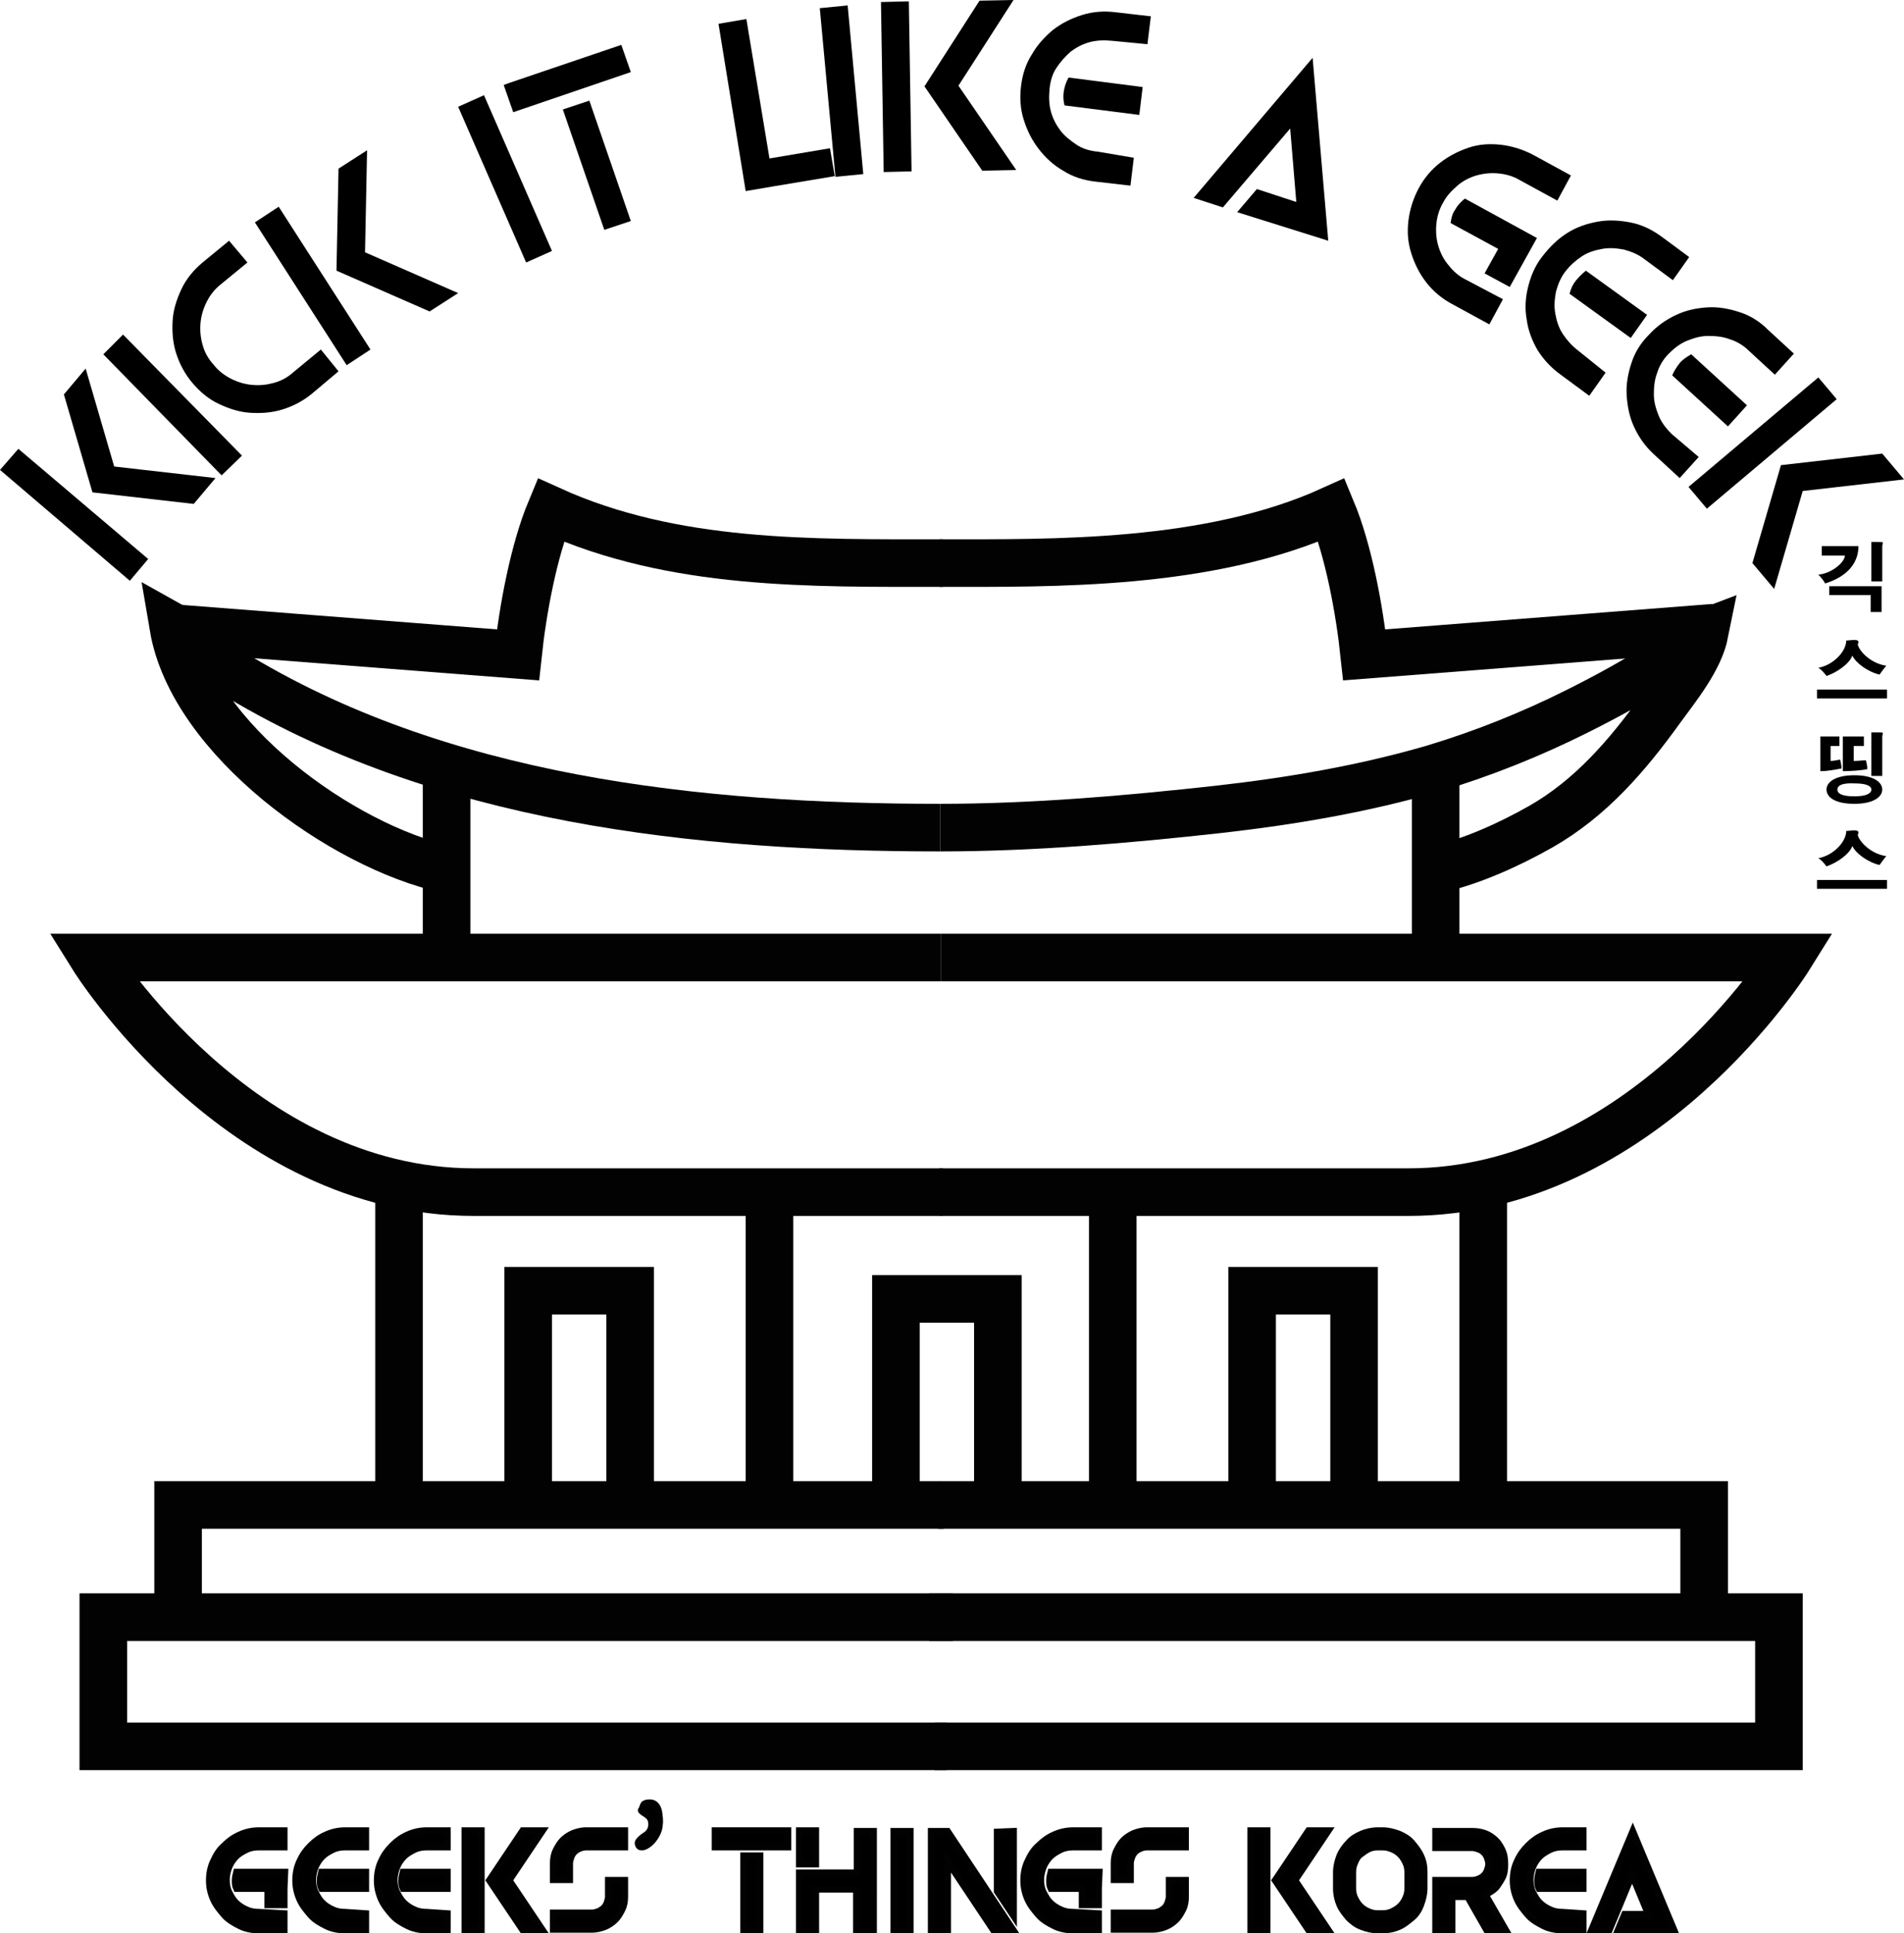 <?xml version="1.0" encoding="utf-8"?>
<!-- Generator: Adobe Illustrator 22.1.0, SVG Export Plug-In . SVG Version: 6.00 Build 0)  -->
<svg version="1.1" id="Layer_4" xmlns="http://www.w3.org/2000/svg" xmlns:xlink="http://www.w3.org/1999/xlink" x="0px" y="0px"
	 viewBox="0 0 280.1 284.3" style="enable-background:new 0 0 280.1 284.3;" xml:space="preserve">
<style type="text/css">
	.st0{fill:none;stroke:#020202;stroke-width:7;stroke-miterlimit:10;}
	.st1{stroke:#020202;stroke-miterlimit:10;}
</style>
<g>
	<g>
		<polyline class="st0" points="139.3,256.8 15.2,256.8 15.2,237.8 26.2,237.8 140.2,237.8 		"/>
		<polyline class="st0" points="26.2,237.8 26.2,221.3 138.8,221.3 		"/>
		<line class="st0" x1="58.7" y1="221.3" x2="58.7" y2="174.3"/>
		<polyline class="st0" points="77.7,221.8 77.7,189.8 92.7,189.8 92.7,221.3 		"/>
		<line class="st0" x1="113.2" y1="175.5" x2="113.2" y2="221.3"/>
		<path class="st0" d="M138.4,140.8H13.7c0,0,21.5,34.5,56,34.5h69"/>
		<line class="st0" x1="65.7" y1="140.8" x2="65.7" y2="112.6"/>
		<path class="st0" d="M138.3,121.7c-35.5,0-73.7-4-104.5-23c-2.1-1.3-5.6-5-8.3-6.5c2.8,16.5,25,32.3,40.1,35.6"/>
		<path class="st0" d="M24.7,92.3l51.5,4c0.7-6.6,2.3-15.3,4.8-21.3c18.1,8.2,38.3,7.8,57.7,7.8"/>
		<polyline class="st0" points="137.5,256.8 261.7,256.8 261.7,237.8 250.7,237.8 136.7,237.8 		"/>
		<polyline class="st0" points="250.7,237.8 250.7,221.3 138,221.3 		"/>
		<line class="st0" x1="218.2" y1="221.3" x2="218.2" y2="174.3"/>
		<polyline class="st0" points="199.2,221.8 199.2,189.8 184.2,189.8 184.2,221.3 		"/>
		<line class="st0" x1="163.7" y1="175.5" x2="163.7" y2="221.3"/>
		<path class="st0" d="M138.4,140.8h124.8c0,0-21.5,34.5-56,34.5h-69"/>
		<line class="st0" x1="211.2" y1="140.8" x2="211.2" y2="112.6"/>
		<path class="st0" d="M138.3,121.7c13.6,0,27.6-1.2,41.1-2.7c10.6-1.2,21.2-3,31.5-6c7.3-2.2,14.3-5,21.1-8.4
			c4.4-2.2,8.6-4.5,12.7-7.1c2.1-1.4,3.7-3.6,6.1-4.5c-0.8,4-4.1,8-6.5,11.3c-4.9,6.8-10.3,13.1-17.7,17.3
			c-4.6,2.6-10.3,5.2-15.5,6.3"/>
		<path class="st0" d="M252.2,92.3l-51.5,4c-0.7-6.6-2.3-15.3-4.8-21.3c-18.1,8.2-41,7.8-57.7,7.8"/>
		<polyline class="st0" points="131.8,221 131.8,191 146.8,191 146.8,220.5 		"/>
	</g>
	<g>
		<path d="M268.1,80.3h5.3c0,2.3-1.4,4.4-4.9,5.5c-0.2-0.4-0.6-0.9-1-1.3c2.1-0.2,3.9-1.9,3.9-2.8h-3.4V80.3z M269.1,86.2h7.7V90
			h-1.6v-2.5h-6.1L269.1,86.2L269.1,86.2z M276.2,79.7c0.6,0,0.8,0,0.8,0.1c0,0.1-0.1,0.3-0.1,0.6v5.1h-1.6v-5.8
			C275.2,79.7,276.2,79.7,276.2,79.7z"/>
		<path d="M267.3,101.4h10.3v1.3h-10.3V101.4z M272.7,94.1c0.5,0,0.7,0.1,0.7,0.3c0,0.1,0,0.2-0.1,0.3c0,0.7,1.6,2.8,4.2,3.2
			c-0.3,0.3-0.7,0.9-1,1.3c-1.7-0.4-3.5-1.7-4-2.8c-0.4,1.2-2.3,2.5-3.8,3c-0.3-0.4-0.7-0.9-1.2-1.2c2.2-0.4,4.1-2.4,4.1-4
			L272.7,94.1L272.7,94.1z"/>
		<path d="M267.8,108.3h2.8v1.4h-1.3v2.2c0.3,0,0.9-0.1,1.4-0.2c0.1,0.4,0.2,0.8,0.2,1.3c-1,0.2-2.1,0.4-3.1,0.4L267.8,108.3
			L267.8,108.3z M276.9,116.1c0,1.1-1.3,2.1-4.1,2.1c-2.9,0-4.1-1-4.1-2.1c0-1.1,1.3-2.1,4.1-2.1C275.6,114,276.9,115,276.9,116.1z
			 M270.3,116.1c0,0.6,0.7,1,2.5,1c1.7,0,2.5-0.4,2.5-1c0-0.5-0.7-0.9-2.4-0.9C271,115.1,270.3,115.5,270.3,116.1z M271.1,108.3h3.1
			v1.4h-1.5v2.2c0.7,0,1.3-0.1,1.8-0.1c0.1,0.4,0.2,0.8,0.2,1.3c-0.9,0.2-2.5,0.3-3.6,0.3L271.1,108.3L271.1,108.3z M276.2,107.7
			c0.6,0,0.8,0,0.8,0.1c0,0.1-0.1,0.3-0.1,0.6v5.7h-1.6v-6.4C275.2,107.7,276.2,107.7,276.2,107.7z"/>
		<path d="M267.3,129.4h10.3v1.3h-10.3V129.4z M272.7,122.1c0.5,0,0.7,0.1,0.7,0.3c0,0.1,0,0.2-0.1,0.3c0,0.7,1.6,2.8,4.2,3.2
			c-0.3,0.3-0.7,0.9-1,1.3c-1.7-0.4-3.5-1.7-4-2.8c-0.4,1.2-2.3,2.5-3.8,3c-0.3-0.4-0.7-0.9-1.2-1.2c2.2-0.4,4.1-2.4,4.1-4
			L272.7,122.1L272.7,122.1z"/>
	</g>
	<g>
		<path class="st1" d="M41.8,281.4v2.4h-3.7c-1,0-2-0.2-2.8-0.6s-1.7-0.9-2.3-1.6s-1.2-1.4-1.6-2.3c-0.4-0.9-0.6-1.8-0.6-2.8
			s0.2-2,0.6-2.8c0.4-0.9,0.9-1.7,1.6-2.3c0.7-0.7,1.4-1.2,2.3-1.6c0.9-0.4,1.8-0.6,2.8-0.6h3.7v2.4h-3.7c-0.7,0-1.3,0.1-1.9,0.4
			c-0.6,0.3-1.1,0.6-1.5,1s-0.8,1-1,1.5s-0.4,1.2-0.4,1.9s0.1,1.3,0.4,1.9c0.3,0.6,0.6,1.1,1,1.5s1,0.8,1.5,1
			c0.6,0.3,1.2,0.4,1.9,0.4L41.8,281.4L41.8,281.4z M41.8,277.7v2.4h-2.4v-2.4h-4.6c-0.2-0.4-0.2-0.8-0.2-1.2c0-0.4,0.1-0.8,0.2-1.2
			h7.1L41.8,277.7L41.8,277.7z"/>
		<path class="st1" d="M53.8,281.4v2.4h-3c-1,0-2-0.2-2.8-0.6s-1.7-0.9-2.3-1.6s-1.2-1.4-1.6-2.3c-0.4-0.9-0.6-1.8-0.6-2.8
			s0.2-2,0.6-2.8c0.4-0.9,0.9-1.6,1.6-2.3s1.4-1.2,2.3-1.6c0.9-0.4,1.8-0.6,2.8-0.6h3v2.4h-3c-0.7,0-1.3,0.1-1.9,0.4
			c-0.6,0.3-1.1,0.6-1.5,1s-0.8,1-1,1.5s-0.4,1.2-0.4,1.9s0.1,1.3,0.4,1.9c0.3,0.6,0.6,1.1,1,1.5s1,0.8,1.5,1
			c0.6,0.3,1.2,0.4,1.9,0.4L53.8,281.4L53.8,281.4z M53.8,275.3v2.4h-6.5c-0.2-0.4-0.2-0.8-0.2-1.2c0-0.4,0.1-0.8,0.2-1.2H53.8z"/>
		<path class="st1" d="M65.8,281.4v2.4h-3c-1,0-2-0.2-2.8-0.6s-1.7-0.9-2.3-1.6s-1.2-1.4-1.6-2.3c-0.4-0.9-0.6-1.8-0.6-2.8
			s0.2-2,0.6-2.8c0.4-0.9,0.9-1.6,1.6-2.3s1.4-1.2,2.3-1.6c0.9-0.4,1.8-0.6,2.8-0.6h3v2.4h-3c-0.7,0-1.3,0.1-1.9,0.4
			c-0.6,0.3-1.1,0.6-1.5,1s-0.8,1-1,1.5s-0.4,1.2-0.4,1.9s0.1,1.3,0.4,1.9c0.3,0.6,0.6,1.1,1,1.5s1,0.8,1.5,1
			c0.6,0.3,1.2,0.4,1.9,0.4L65.8,281.4L65.8,281.4z M65.8,275.3v2.4h-6.5c-0.2-0.4-0.2-0.8-0.2-1.2c0-0.4,0.1-0.8,0.2-1.2H65.8z"/>
		<path class="st1" d="M70.8,269.2v14.6h-2.4v-14.6H70.8z M79.8,269.2l-4.9,7.3l4.9,7.3h-2.9l-4.9-7.3l4.9-7.3H79.8z"/>
		<path class="st1" d="M91.9,269.2v2.4h-5.7c-0.3,0-0.7,0.1-0.9,0.2c-0.3,0.1-0.6,0.3-0.8,0.5c-0.2,0.2-0.4,0.5-0.5,0.8
			s-0.2,0.6-0.2,0.9v2.4h-2.4v-2.4c0-0.7,0.1-1.3,0.4-1.9s0.6-1.1,1-1.5c0.4-0.4,1-0.8,1.5-1s1.2-0.4,1.9-0.4H91.9z M91.9,276.5v2.4
			c0,0.7-0.1,1.3-0.4,1.9s-0.6,1.1-1,1.5c-0.4,0.4-1,0.8-1.5,1s-1.2,0.4-1.9,0.4h-5.7v-2.4h5.7c0.3,0,0.6-0.1,0.9-0.2
			c0.3-0.1,0.5-0.3,0.8-0.5c0.2-0.2,0.4-0.5,0.5-0.8c0.1-0.3,0.2-0.6,0.2-0.9v-2.4H91.9z"/>
		<path class="st1" d="M94.5,266c0-0.2,0.1-0.4,0.2-0.6c0.1-0.2,0.4-0.3,0.9-0.3c0.3,0,0.6,0.1,0.8,0.3s0.4,0.5,0.5,1
			c0.1,0.7,0.2,1.4,0.1,1.9c0,0.5-0.2,1.1-0.5,1.6c-0.3,0.5-0.6,0.9-1,1.2c-0.4,0.3-0.7,0.5-1.1,0.5c-0.3,0-0.4-0.1-0.5-0.4
			s0.1-0.5,0.3-0.7c0.3-0.3,0.6-0.5,0.9-0.7c0.3-0.2,0.6-0.6,0.7-1c0.1-0.4,0.1-0.7,0-1.1c-0.1-0.4-0.4-0.7-0.7-0.9
			c-0.3-0.2-0.5-0.3-0.7-0.5S94.5,266.2,94.5,266z"/>
		<path class="st1" d="M115.9,269.2v2.4h-10.7v-2.4h0.5H115.9z M111.8,272.9v10.9h-2.4v-10.9H111.8z"/>
		<path class="st1" d="M128.5,279v4.9H126v-6.1H120v6.1h-2.4v-8.5h8.5v-6.1h2.4v6.1v2.4V279z M120,269.2v4.9h-2.4v-4.9H120z"/>
		<path class="st1" d="M133.9,269.3v14.6h-2.4v-14.6H133.9z"/>
		<path class="st1" d="M139.4,269.3l9.7,14.6h-2.4h-0.5l-6.8-10.2v10.2H137v-14.6H139.4z M149.1,269.3v12.4l-2.4-3.6v-8.7
			L149.1,269.3L149.1,269.3z"/>
		<path class="st1" d="M161.6,281.4v2.4h-3.7c-1,0-2-0.2-2.8-0.6s-1.7-0.9-2.3-1.6s-1.2-1.4-1.6-2.3c-0.4-0.9-0.6-1.8-0.6-2.8
			s0.2-2,0.6-2.8c0.4-0.9,0.9-1.7,1.6-2.3c0.7-0.7,1.4-1.2,2.3-1.6c0.9-0.4,1.8-0.6,2.8-0.6h3.7v2.4h-3.7c-0.7,0-1.3,0.1-1.9,0.4
			c-0.6,0.3-1.1,0.6-1.5,1s-0.8,1-1,1.5s-0.4,1.2-0.4,1.9s0.1,1.3,0.4,1.9c0.3,0.6,0.6,1.1,1,1.5s1,0.8,1.5,1
			c0.6,0.3,1.2,0.4,1.9,0.4L161.6,281.4L161.6,281.4z M161.6,277.7v2.4h-2.4v-2.4h-4.6c-0.2-0.4-0.2-0.8-0.2-1.2
			c0-0.4,0.1-0.8,0.2-1.2h7.1L161.6,277.7L161.6,277.7z"/>
		<path class="st1" d="M174.4,269.2v2.4h-5.7c-0.3,0-0.7,0.1-0.9,0.2c-0.3,0.1-0.6,0.3-0.8,0.5c-0.2,0.2-0.4,0.5-0.5,0.8
			s-0.2,0.6-0.2,0.9v2.4h-2.4v-2.4c0-0.7,0.1-1.3,0.4-1.9s0.6-1.1,1-1.5c0.4-0.4,1-0.8,1.5-1s1.2-0.4,1.9-0.4H174.4z M174.4,276.5
			v2.4c0,0.7-0.1,1.3-0.4,1.9s-0.6,1.1-1,1.5c-0.4,0.4-1,0.8-1.5,1s-1.2,0.4-1.9,0.4h-5.7v-2.4h5.7c0.3,0,0.6-0.1,0.9-0.2
			c0.3-0.1,0.5-0.3,0.8-0.5c0.2-0.2,0.4-0.5,0.5-0.8c0.1-0.3,0.2-0.6,0.2-0.9v-2.4H174.4z"/>
		<path class="st1" d="M186.4,269.2v14.6H184v-14.6H186.4z M195.4,269.2l-4.9,7.3l4.9,7.3h-2.9l-4.9-7.3l4.9-7.3H195.4z"/>
		<path class="st1" d="M209.5,275.3v2.4c0,0.8-0.2,1.6-0.5,2.4s-0.7,1.4-1.3,1.9s-1.2,1-1.9,1.3c-0.7,0.3-1.5,0.5-2.4,0.5h-0.7
			c-0.8,0-1.6-0.2-2.4-0.5s-1.4-0.8-1.9-1.3c-0.5-0.6-1-1.2-1.3-1.9s-0.5-1.5-0.5-2.4v-2.4c0-0.8,0.2-1.6,0.5-2.4
			c0.3-0.7,0.8-1.4,1.3-1.9c0.5-0.6,1.2-1,1.9-1.3c0.7-0.3,1.5-0.5,2.4-0.5h0.7c0.8,0,1.6,0.2,2.4,0.5c0.7,0.3,1.4,0.7,1.9,1.3
			s1,1.2,1.3,1.9C209.4,273.7,209.5,274.5,209.5,275.3z M207.1,277.7v-2.4c0-0.5-0.1-1-0.3-1.4c-0.2-0.4-0.4-0.8-0.8-1.2
			c-0.3-0.3-0.7-0.6-1.2-0.8s-0.9-0.3-1.4-0.3h-0.7c-0.5,0-1,0.1-1.4,0.3c-0.4,0.2-0.8,0.5-1.2,0.8s-0.6,0.7-0.8,1.2
			c-0.2,0.4-0.3,0.9-0.3,1.4v2.4c0,0.5,0.1,1,0.3,1.4c0.2,0.4,0.4,0.8,0.8,1.2c0.3,0.3,0.7,0.6,1.2,0.8c0.4,0.2,0.9,0.3,1.4,0.3h0.7
			c0.5,0,1-0.1,1.4-0.3c0.4-0.2,0.8-0.4,1.2-0.8c0.3-0.3,0.6-0.7,0.8-1.2C207,278.7,207.1,278.2,207.1,277.7z"/>
		<path class="st1" d="M218.5,278.6l3,5.2h-2.8l-2.8-4.9h-2.3v4.9h-2.4v-7.3h1.2h2.8h1.4c0.3,0,0.7-0.1,0.9-0.2
			c0.3-0.1,0.6-0.3,0.8-0.5s0.4-0.5,0.5-0.8c0.1-0.3,0.2-0.6,0.2-0.9s-0.1-0.6-0.2-0.9c-0.1-0.3-0.3-0.6-0.5-0.8
			c-0.2-0.2-0.5-0.4-0.8-0.5c-0.3-0.1-0.6-0.2-0.9-0.2h-5.4v-2.4h2.4h3c0.9,0,1.7,0.2,2.3,0.5c0.7,0.4,1.2,0.8,1.6,1.4
			s0.7,1.2,0.8,1.9c0.1,0.7,0.1,1.4,0,2.1s-0.5,1.3-0.9,1.9C220,277.8,219.3,278.2,218.5,278.6z"/>
		<path class="st1" d="M232.9,281.4v2.4h-3c-1,0-2-0.2-2.8-0.6s-1.7-0.9-2.3-1.6s-1.2-1.4-1.6-2.3c-0.4-0.9-0.6-1.8-0.6-2.8
			s0.2-2,0.6-2.8c0.4-0.9,0.9-1.6,1.6-2.3s1.4-1.2,2.3-1.6c0.9-0.4,1.8-0.6,2.8-0.6h3v2.4h-3c-0.7,0-1.3,0.1-1.9,0.4
			c-0.6,0.3-1.1,0.6-1.5,1s-0.8,1-1,1.5s-0.4,1.2-0.4,1.9s0.1,1.3,0.4,1.9c0.3,0.6,0.6,1.1,1,1.5s1,0.8,1.5,1
			c0.6,0.3,1.2,0.4,1.9,0.4L232.9,281.4L232.9,281.4z M232.9,275.3v2.4h-6.5c-0.2-0.4-0.2-0.8-0.2-1.2c0-0.4,0.1-0.8,0.2-1.2H232.9z
			"/>
		<path class="st1" d="M240.2,269.3l6.1,14.6H238l1-2.4h3.5l-2.4-5.8l-2.4,5.8l-1,2.4h-2.6L240.2,269.3z"/>
	</g>
	<g>
		<path d="M2.7,66l19.1,16.2l-2.7,3.2L0,69.1L2.7,66z M12.6,54.2l4.2,14.4l14.9,1.7l-3.2,3.8l-14.9-1.7L9.4,58L12.6,54.2z"/>
		<path d="M18.1,49.2L35.6,67l-3,2.9L15.2,52.1L18.1,49.2z"/>
		<path d="M47.2,51.4l2.6,3.2L46,57.8c-1.3,1.1-2.8,1.9-4.4,2.4c-1.6,0.5-3.2,0.6-4.8,0.5c-1.6-0.1-3.1-0.6-4.6-1.3
			s-2.8-1.8-3.9-3.1s-1.9-2.8-2.4-4.4c-0.5-1.6-0.6-3.2-0.5-4.8c0.1-1.6,0.6-3.1,1.3-4.6c0.7-1.5,1.8-2.8,3.1-3.9l3.9-3.2l2.7,3.2
			l-3.9,3.2c-0.9,0.7-1.6,1.6-2.1,2.6c-0.5,1-0.8,2-0.9,3.1c-0.1,1.1,0,2.1,0.3,3.2s0.8,2,1.6,2.9c0.7,0.9,1.6,1.6,2.6,2.1
			s2,0.8,3.1,0.9s2.1,0,3.2-0.3c1.1-0.3,2-0.8,2.9-1.6L47.2,51.4z"/>
		<path d="M41,30.4l13.5,21L51,53.7l-13.5-21L41,30.4z M54,22.1l-0.3,15l13.7,6l-4.2,2.7l-13.7-6l0.3-15L54,22.1z"/>
		<path d="M71.2,14l10,22.9l-3.8,1.7l-10-22.9L71.2,14z"/>
		<path d="M91.4,6.6l1.4,4l-17.3,5.9l-1.4-4l0.8-0.3L91.4,6.6z M86.7,14.8l6.1,17.7l-3.9,1.3l-6.1-17.7L86.7,14.8z"/>
		<path d="M122.1,21.8l0.7,4.1l-9,1.5l-4.1,0.7l-4-24.6l4.1-0.7l3.4,20.5L122.1,21.8z"/>
		<path d="M124.7,0.8l2.3,24.8l-4.1,0.4l-2.3-24.8L124.7,0.8z"/>
		<path d="M133.7,0.2l0.4,25l-4.1,0.1l-0.4-25L133.7,0.2z M149.1,0L141,12.6l8.5,12.4l-5,0.1L136,12.7l8.1-12.6L149.1,0z"/>
		<path d="M166.8,23.2l-0.5,4.1l-5.2-0.6c-1.7-0.2-3.3-0.7-4.7-1.6c-1.4-0.8-2.6-1.9-3.6-3.2c-1-1.3-1.7-2.7-2.2-4.3
			s-0.6-3.2-0.4-4.9s0.7-3.3,1.6-4.7c0.8-1.4,1.9-2.6,3.1-3.6c1.3-1,2.7-1.7,4.3-2.2c1.6-0.5,3.2-0.6,4.9-0.4l5.2,0.6l-0.5,4.1
			L163.6,6c-1.1-0.1-2.2-0.1-3.3,0.2s-2,0.8-2.8,1.4c-0.8,0.7-1.5,1.5-2.1,2.4c-0.6,0.9-0.9,2-1,3.1c-0.1,1.1-0.1,2.2,0.2,3.3
			c0.3,1.1,0.8,2,1.4,2.8s1.5,1.5,2.4,2.1c0.9,0.6,2,0.9,3.1,1L166.8,23.2z M168.1,12.8l-0.5,4.1l-11-1.4c-0.2-0.8-0.2-1.5-0.1-2.1
			c0.1-0.6,0.3-1.3,0.7-2L168.1,12.8z"/>
		<path d="M193.1,8.5l2.3,26.9L182,31.2l2.9-3.4l5.8,1.9l-0.9-10.8l-7,8.2l-2.9,3.4l-4.3-1.4L193.1,8.5z"/>
		<path d="M221.1,44l-2,3.7l-5.5-3c-1.5-0.8-2.8-1.9-3.8-3.2c-1-1.3-1.7-2.7-2.2-4.3s-0.6-3.1-0.4-4.8c0.2-1.6,0.7-3.2,1.5-4.7
			c0.8-1.5,1.9-2.8,3.2-3.8c1.3-1,2.7-1.7,4.2-2.2c1.5-0.5,3.1-0.6,4.8-0.4c1.6,0.2,3.2,0.7,4.7,1.5l5.5,3l-2,3.7l-5.5-3
			c-1-0.6-2.1-0.9-3.2-1s-2.1,0-3.2,0.3c-1,0.3-2,0.8-2.8,1.5s-1.6,1.5-2.1,2.5c-0.6,1-0.9,2.1-1,3.2c-0.1,1.1,0,2.2,0.3,3.2
			s0.8,2,1.5,2.8c0.7,0.9,1.5,1.6,2.5,2.1L221.1,44z M224.1,38.6l-2,3.6l-3.7-2l2-3.6l-7-3.8c0.1-0.8,0.3-1.5,0.7-2
			c0.3-0.6,0.8-1.1,1.4-1.6l10.6,5.8L224.1,38.6z"/>
		<path d="M236.2,54.8l-2.4,3.4l-4.2-3.1c-1.4-1-2.5-2.2-3.4-3.6c-0.8-1.4-1.4-2.9-1.6-4.5c-0.3-1.6-0.2-3.2,0.2-4.8
			c0.4-1.6,1-3.1,2.1-4.5s2.2-2.5,3.6-3.4s2.9-1.4,4.5-1.7c1.6-0.3,3.2-0.2,4.8,0.1s3.1,1,4.5,2l4.2,3.1l-2.4,3.4l-4.2-3.1
			c-0.9-0.7-1.9-1.1-3-1.4c-1.1-0.2-2.1-0.3-3.2-0.1c-1.1,0.2-2.1,0.5-3,1.1c-0.9,0.6-1.7,1.3-2.4,2.2c-0.7,0.9-1.1,1.9-1.4,3
			c-0.2,1.1-0.3,2.1-0.1,3.2c0.2,1.1,0.5,2.1,1.1,3s1.3,1.7,2.2,2.4L236.2,54.8z M242.3,46.3l-2.4,3.4l-9-6.5
			c0.2-0.8,0.5-1.4,0.9-1.9c0.4-0.5,0.9-1,1.5-1.5L242.3,46.3z"/>
		<path d="M249.9,67.2l-2.8,3.1l-3.8-3.5c-1.3-1.2-2.2-2.5-2.9-4c-0.7-1.5-1-3.1-1.1-4.7c-0.1-1.6,0.2-3.2,0.7-4.7
			c0.5-1.6,1.4-3,2.6-4.2c1.2-1.3,2.5-2.2,4-2.9c1.5-0.7,3-1,4.6-1.1s3.2,0.2,4.7,0.7c1.6,0.5,3,1.4,4.2,2.6l3.8,3.5l-2.8,3.1
			l-3.8-3.5c-0.8-0.8-1.8-1.4-2.8-1.7c-1-0.4-2.1-0.5-3.2-0.5s-2.1,0.3-3.1,0.7s-1.9,1.1-2.7,1.9c-0.8,0.8-1.4,1.8-1.7,2.8
			c-0.4,1-0.5,2.1-0.5,3.2c0,1.1,0.3,2.1,0.7,3.1c0.4,1,1.1,1.9,1.9,2.7L249.9,67.2z M257,59.6l-2.8,3.1l-8.2-7.5
			c0.3-0.7,0.7-1.3,1.1-1.8s1-0.9,1.7-1.3L257,59.6z"/>
		<path d="M270.2,58.7l-19.1,16.1l-2.7-3.2l19.1-16.1L270.2,58.7z M280.1,70.5l-14.9,1.7L261,86.6l-3.2-3.8l4.2-14.4l14.9-1.7
			L280.1,70.5z"/>
	</g>
</g>
</svg>
